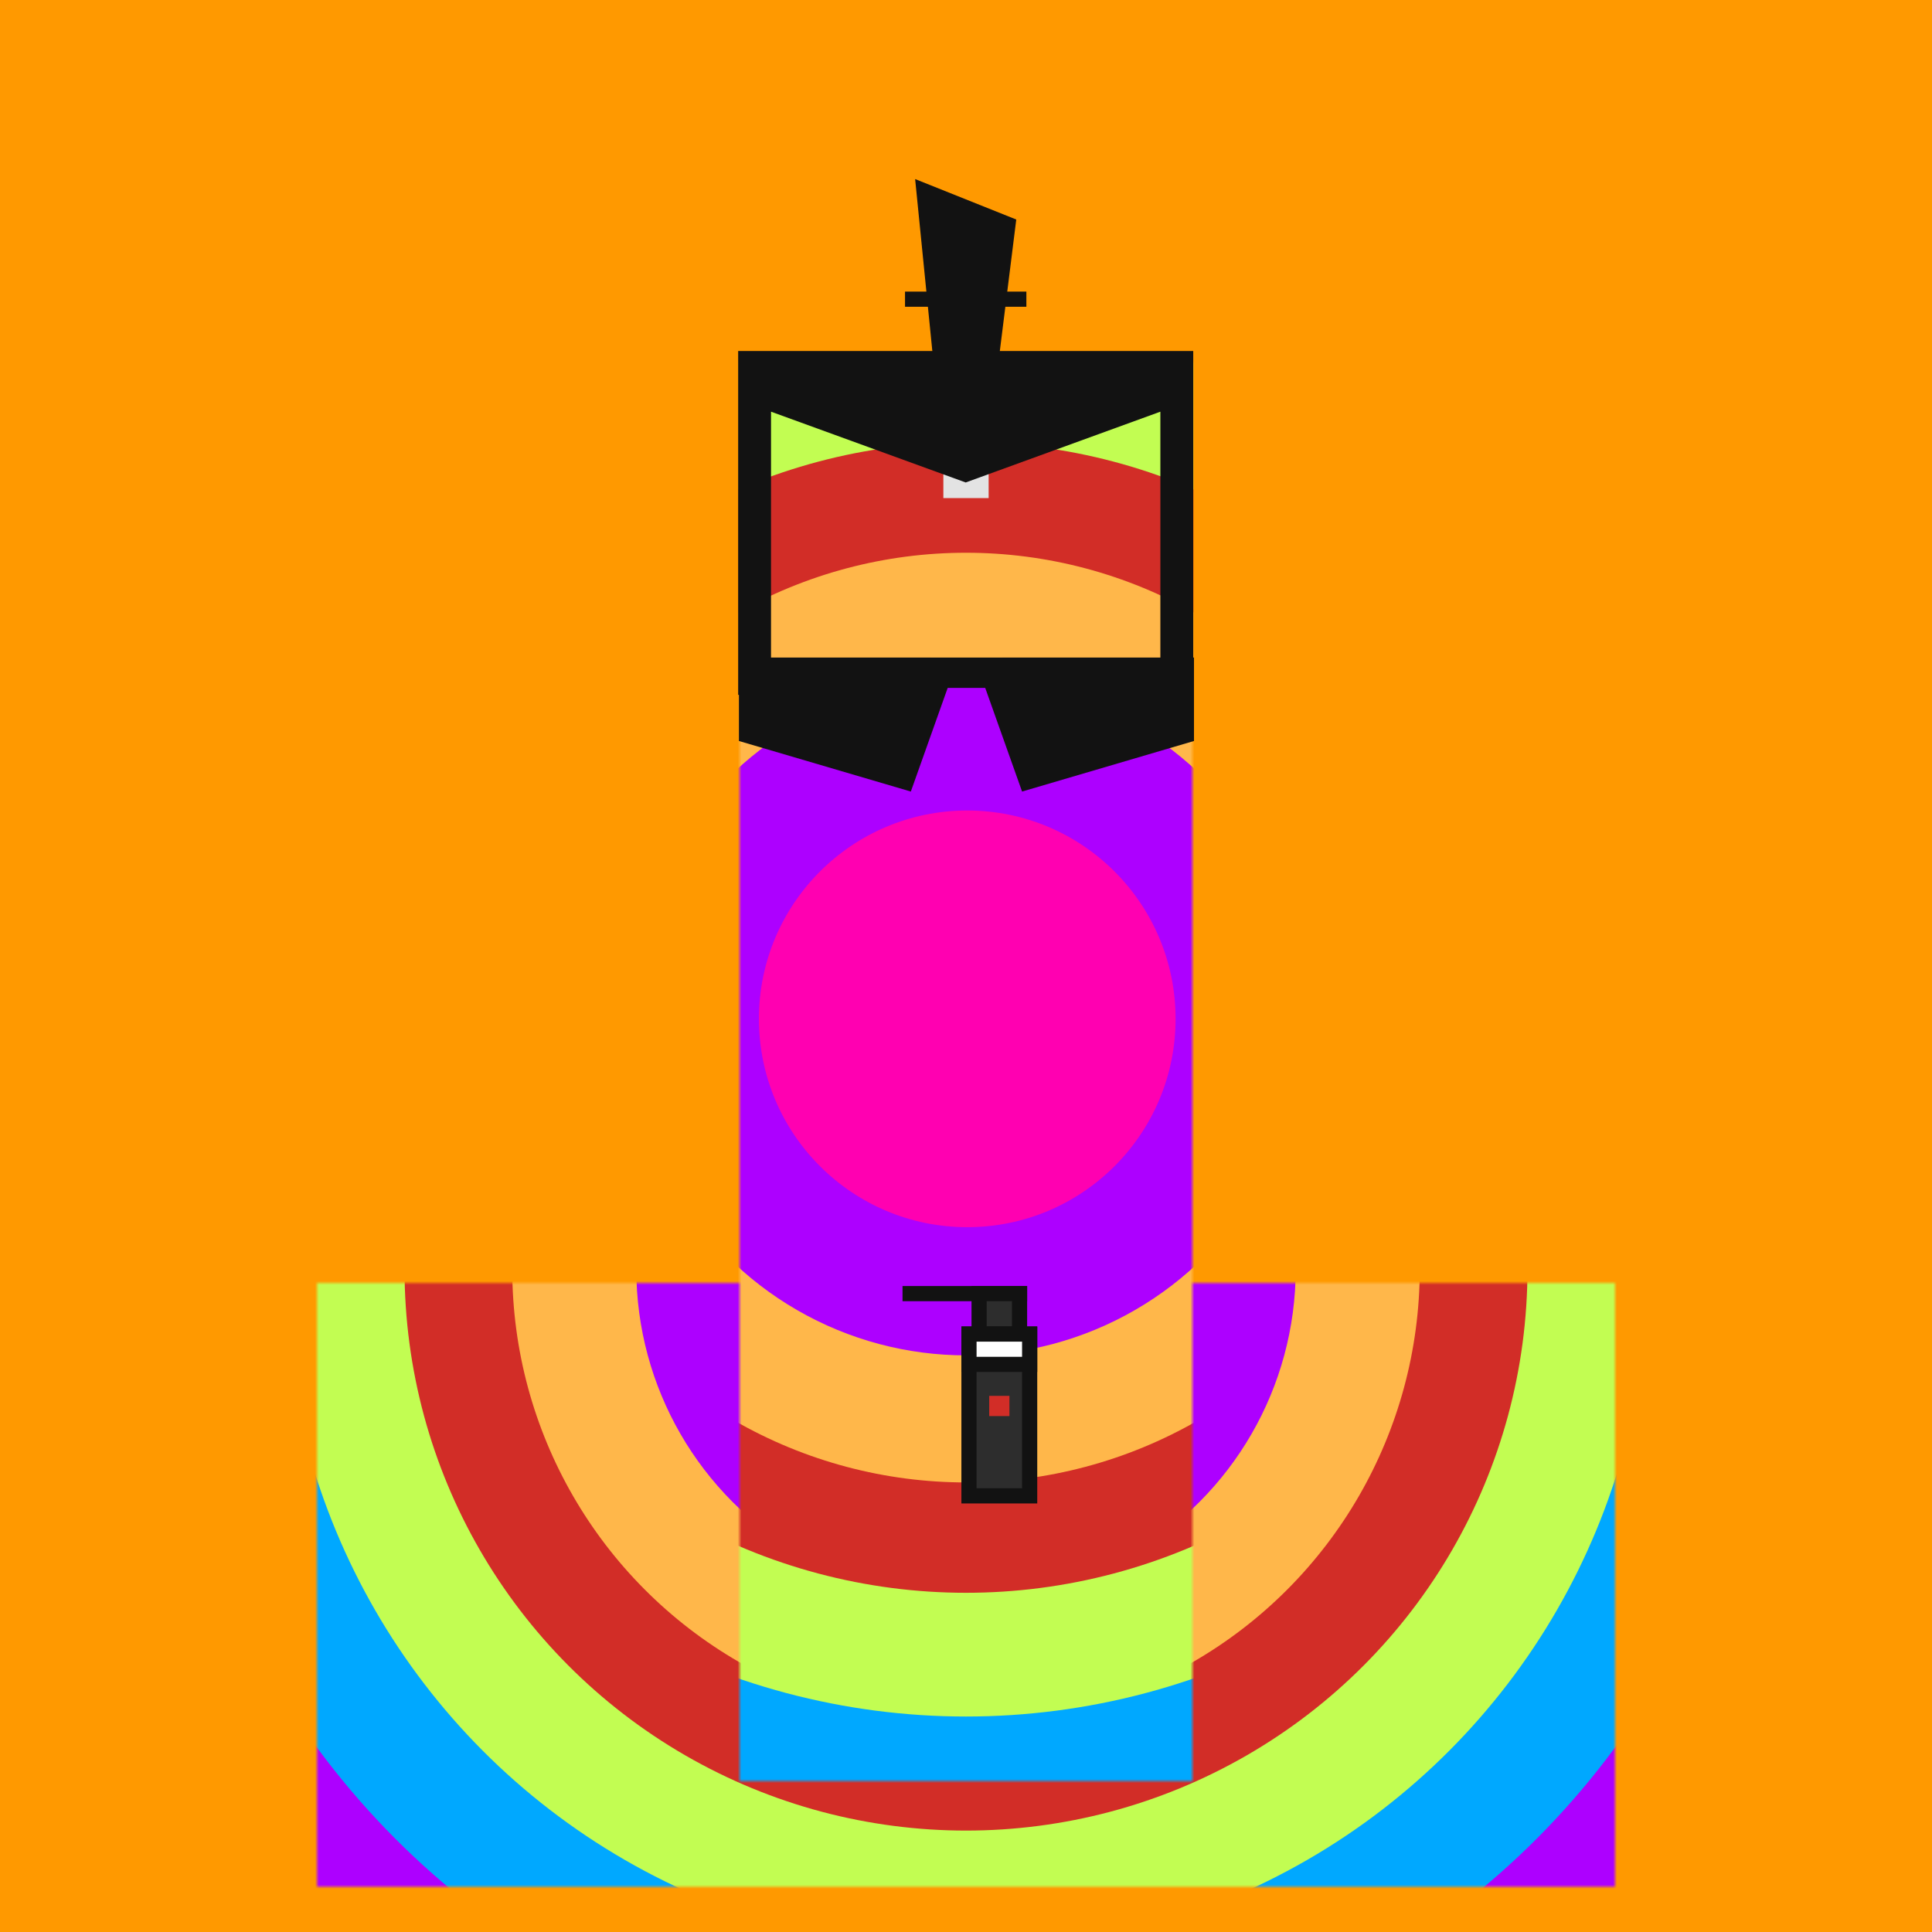 <svg xmlns="http://www.w3.org/2000/svg" viewBox="0 0 512 512"><rect x="0" y="0" width="512" height="512" fill="#808080" stroke="none"/><g id="layer1" transform="translate(0, 0)"><svg width="512" height="512" viewBox="0 0 512 512" fill="none" xmlns="http://www.w3.org/2000/svg">
<g clip-path="url(#clip0_75_1428)">
<path d="M512 0H0V512H512V0Z" fill="#FF9900"/>
<mask id="mask0_75_1428" style="mask-type:alpha" maskUnits="userSpaceOnUse" x="84" y="340" width="344" height="160">
<rect x="84" y="340" width="344" height="160" fill="#DA420F"/>
</mask>
<g mask="url(#mask0_75_1428)">
<circle cx="256" cy="336.328" r="327" fill="#C2FD52"/>
<circle cx="255.999" cy="336.327" r="287.206" fill="#FF00B1"/>
<circle cx="256" cy="336.329" r="253.468" fill="#AD00FF"/>
<circle cx="256" cy="336.328" r="213.675" fill="#00A8FF"/>
<circle cx="256" cy="336.328" r="180.802" fill="#C2FD52"/>
<circle cx="256.001" cy="336.329" r="148.794" fill="#D22D27"/>
<circle cx="256.001" cy="336.329" r="120.246" fill="#FFB74A"/>
<circle cx="256.001" cy="336.329" r="87.373" fill="#AD00FF"/>
<circle cx="256.324" cy="336.652" r="53.894" fill="#FF00B1"/>
<circle cx="256" cy="336.328" r="25.669" fill="#C2FD52"/>
</g>
<mask id="mask1_75_1428" style="mask-type:alpha" maskUnits="userSpaceOnUse" x="196" y="96" width="120" height="376">
<rect x="196" y="96" width="120" height="376" fill="#F15824"/>
</mask>
<g mask="url(#mask1_75_1428)">
<circle cx="256" cy="269.672" r="335" fill="#C2FD52"/>
<circle cx="255.999" cy="269.671" r="294.233" fill="#FF00B1"/>
<circle cx="256" cy="269.672" r="259.669" fill="#AD00FF"/>
<circle cx="256" cy="269.672" r="218.902" fill="#00A8FF"/>
<circle cx="256" cy="269.672" r="185.225" fill="#C2FD52"/>
<circle cx="256" cy="269.672" r="152.434" fill="#D22D27"/>
<circle cx="256" cy="269.672" r="123.188" fill="#FFB74A"/>
<circle cx="256.001" cy="269.673" r="89.511" fill="#AD00FF"/>
<circle cx="256.332" cy="270.004" r="55.212" fill="#FF00B1"/>
<path d="M262 96H250V132H262V96Z" fill="#E3E3E3"/>
</g>
</g>
<defs>
<clipPath id="clip0_75_1428">
<rect width="512" height="512" fill="white"/>
</clipPath>
</defs>
</svg>
</g><g id="layer2" transform="translate(84, 22)"><svg width="344" height="344" viewBox="0 0 344 344" fill="none" xmlns="http://www.w3.org/2000/svg">
<path d="M111.62 71.02H232.22V161.805L223.51 162.14V87.1L171.92 105.86L120.33 87.1V162.14H111.62V71.02Z" fill="#121212"/>
<path d="M158.52 25.46L185.32 36.18L179.96 79.06L163.88 79.06L158.52 25.46Z" fill="#121212"/>
<path d="M155.84 57.285H188" stroke="#121212" stroke-width="4.02"/>
</svg>
</g><g id="layer3" transform="translate(84, 55)"><svg width="344" height="344" viewBox="0 0 344 344" fill="none" xmlns="http://www.w3.org/2000/svg">
<path d="M111.82 119.26H162.74L168.1 124.62L157.38 154.77L111.82 141.37V119.26Z" fill="#121212"/>
<path d="M232.42 119.26H181.5L176.14 124.62L186.86 154.77L232.42 141.37V119.26Z" fill="#121212"/>
<rect x="162.74" y="119.26" width="18.76" height="8.04" fill="#121212"/>
</svg>
</g><g id="layer4" transform="translate(84, 140)"><svg width="344" height="344" viewBox="0 0 344 344" fill="none" xmlns="http://www.w3.org/2000/svg">
<path d="M155.177 202.82H188.2" stroke="#121212" stroke-width="4.02"/>
<rect width="10.72" height="10.72" transform="matrix(1 0 0 -1 175.47 213.539)" fill="#2D2D2D" stroke="#121212" stroke-width="4.02"/>
<rect width="16.08" height="42.88" transform="matrix(1 0 0 -1 172.79 256.419)" fill="#2D2D2D" stroke="#121212" stroke-width="4.02"/>
<rect width="16.08" height="8.04" transform="matrix(1 0 0 -1 172.79 221.579)" fill="white" stroke="#121212" stroke-width="4.02"/>
<rect width="5.36" height="5.36" transform="matrix(1 0 0 -1 178.15 235.278)" fill="#D22D27"/>
</svg>
</g></svg>
